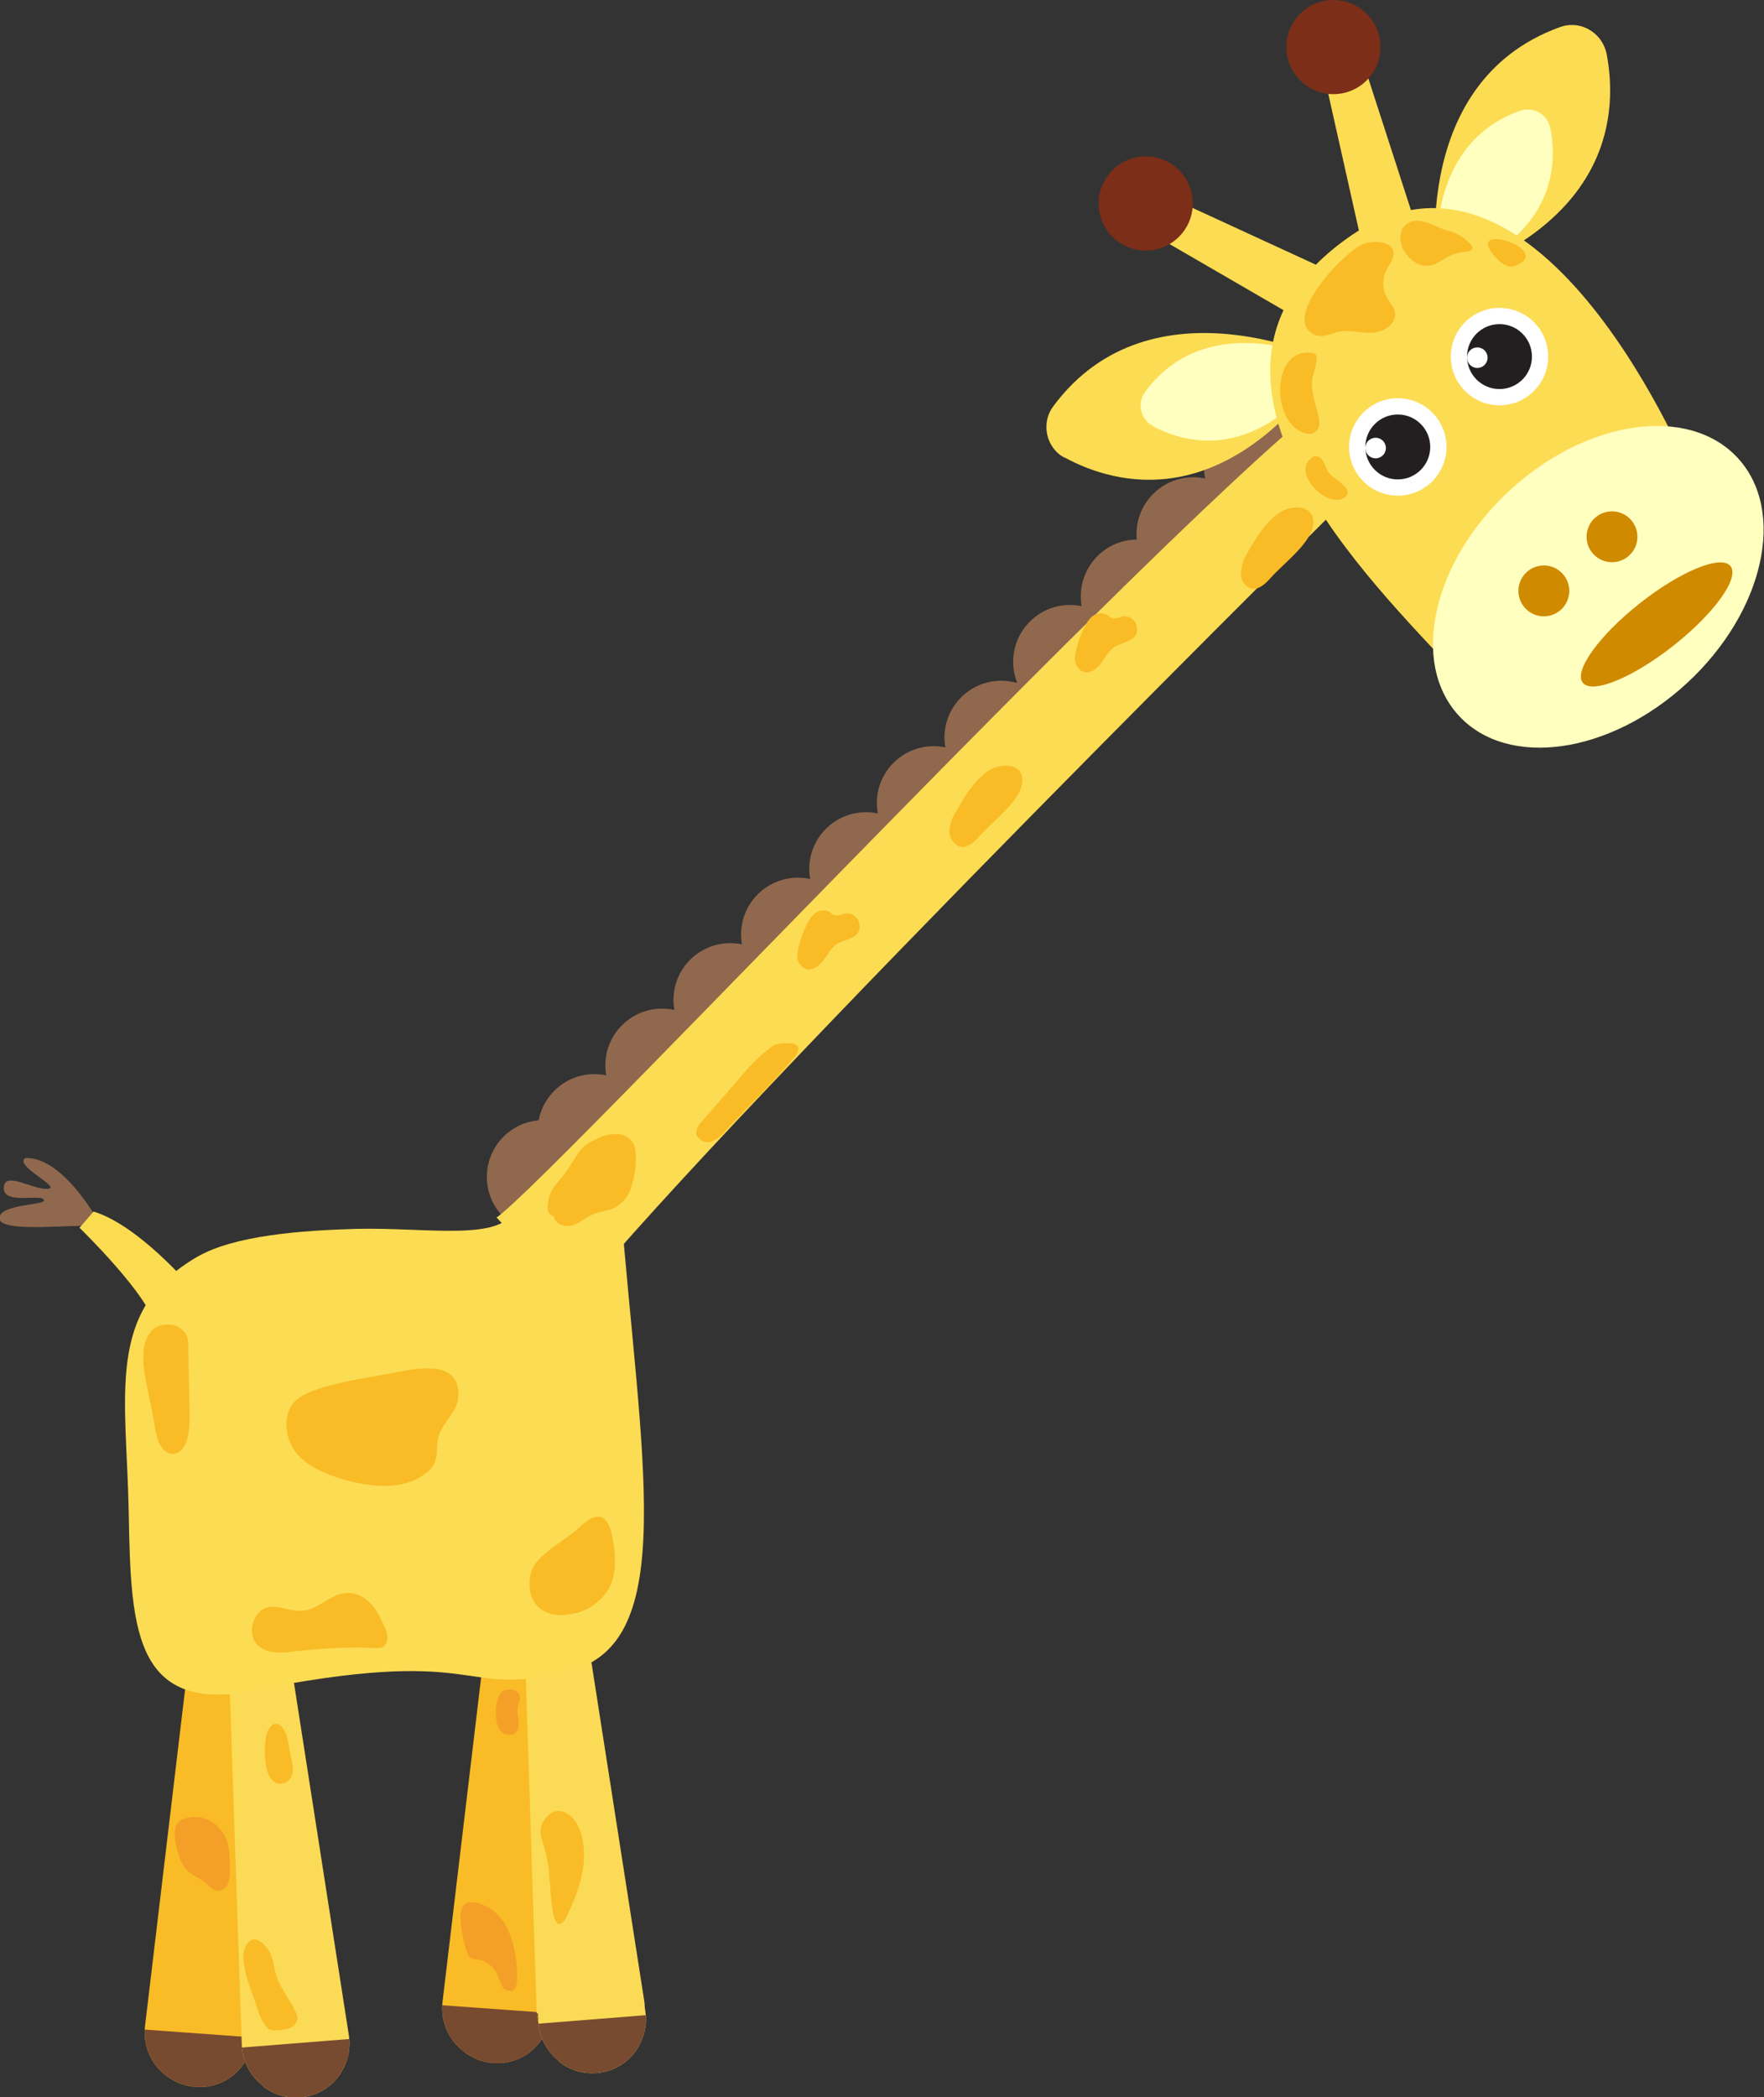 <?xml version="1.0" encoding="utf-8"?>
<!-- Generator: Adobe Illustrator 23.0.1, SVG Export Plug-In . SVG Version: 6.00 Build 0)  -->
<svg version="1.1" id="Layer_1" xmlns="http://www.w3.org/2000/svg" xmlns:xlink="http://www.w3.org/1999/xlink" x="0px" y="0px"
	 viewBox="0 0 326.1 387.6" style="enable-background:new 0 0 326.1 387.6;" xml:space="preserve">
<rect x="0" y="0" width="326.1" height="387.6" fill="#333333" stroke="none"/>
<style type="text/css">
	.st0{fill:#F9BC26;}
	.st1{clip-path:url(#SVGID_2_);}
	.st2{fill:#784A30;}
	.st3{fill:#F49F28;}
	.st4{clip-path:url(#SVGID_4_);}
	.st5{fill:#FBDB55;}
	.st6{clip-path:url(#SVGID_6_);}
	.st7{clip-path:url(#SVGID_8_);}
	.st8{clip-path:url(#SVGID_10_);}
	.st9{fill:#90684E;}
	.st10{fill:#FBDC50;}
	.st11{fill:#FCDC53;}
	.st12{fill:#FFFFBF;}
	.st13{fill:#7C2E18;}
	.st14{fill:#FFFFFF;}
	.st15{fill:#231F20;}
	.st16{fill:#CF8A00;}
</style>
<title>10_short_and_tall_tree</title>
<path class="st0" d="M101.6,303.2l0.2,68.2c0,2.7-1.1,5.2-3,7.1l0,0c-3.9,3.8-10.1,3.7-14-0.2c-0.1-0.1-0.2-0.2-0.3-0.3l-0.2-0.2
	c-1.9-2.1-2.8-5-2.5-7.8l8-67.2C89.8,302.8,102,303.2,101.6,303.2z"/>
<g>
	<defs>
		<path id="SVGID_1_" d="M101.6,303.2l0.2,68.2c0,2.7-1.1,5.2-3,7.1l0,0c-3.9,3.8-10.1,3.7-14-0.2c-0.1-0.1-0.2-0.2-0.3-0.3
			l-0.2-0.2c-1.9-2.1-2.8-5-2.5-7.8l8-67.2C89.8,302.8,102,303.2,101.6,303.2z"/>
	</defs>
	<clipPath id="SVGID_2_">
		<use xlink:href="#SVGID_1_"  style="overflow:visible;"/>
	</clipPath>
	<g class="st1">
		<path class="st2" d="M106.9,372.4l-29-2.1c0,0,0,13.6,14.2,14.6S106.9,372.4,106.9,372.4z"/>
	</g>
</g>
<path class="st3" d="M92.4,319.7c0.7,1,2,1.2,2.9,0.5c0,0,0.1,0,0.1-0.1c0.8-0.9,0.4-2.3,0.3-3.5c-0.1-0.8,0-1.5,0.3-2.2
	c0.6-1.8-1.3-2.6-2.8-2C91.3,313.4,91.3,318.3,92.4,319.7z"/>
<path class="st3" d="M85.5,352.4c0.9-1.8,4.2-0.4,5.4,0.5c1.3,1,2.3,2.2,3,3.7c1.2,2.8,1.7,5.8,1.7,8.8c0,1-0.1,2.2-1,2.5
	c-0.7,0.1-1.5-0.2-1.8-0.9c-0.3-0.6-0.6-1.3-0.8-2c-0.7-1.6-2.2-2.7-3.9-2.9c-0.4,0-0.8-0.1-1.1-0.3c-0.3-0.2-0.5-0.5-0.6-0.9
	c-0.7-1.9-1.1-3.9-1.2-5.9C85,354,85.2,353.2,85.5,352.4z"/>
<path class="st0" d="M46.6,307.6l0.2,68.2c0,2.7-1.1,5.2-3,7.1l0,0c-3.9,3.8-10.1,3.7-14-0.1c-0.1-0.1-0.2-0.2-0.3-0.3l-0.2-0.2
	c-1.9-2.1-2.8-5-2.5-7.8l8-67.2C34.9,307.2,47,307.6,46.6,307.6z"/>
<g>
	<defs>
		<path id="SVGID_3_" d="M46.6,307.6l0.2,68.2c0,2.7-1.1,5.2-3,7.1l0,0c-3.9,3.8-10.1,3.7-14-0.1c-0.1-0.1-0.2-0.2-0.3-0.3l-0.2-0.2
			c-1.9-2.1-2.8-5-2.5-7.8l8-67.2C34.9,307.2,47,307.6,46.6,307.6z"/>
	</defs>
	<clipPath id="SVGID_4_">
		<use xlink:href="#SVGID_3_"  style="overflow:visible;"/>
	</clipPath>
	<g class="st4">
		<path class="st2" d="M51.9,376.9l-29-2.1c0,0,0,13.6,14.2,14.6S51.9,376.9,51.9,376.9z"/>
	</g>
</g>
<path class="st3" d="M33.1,343c-0.6-1.9-1.7-5.7,0.5-6.7c2.2-1,4.7-0.5,6.5,1.1c1.1,1,1.9,2.4,2.1,3.9c0.3,1.5,0.3,3,0.3,4.5
	c0,0.7-0.1,1.5-0.3,2.2c-0.2,0.7-0.8,1.2-1.6,1.4c-1.3,0.2-2.2-1.2-3.2-1.9c-0.6-0.4-1.3-0.7-1.9-1.1
	C34.3,345.6,33.5,344.4,33.1,343z"/>
<path class="st5" d="M108.6,302.5l10.5,67.3c0.4,2.6-0.3,5.3-1.9,7.5l0,0c-3.3,4.4-9.5,5.2-13.9,1.9c-0.1-0.1-0.2-0.2-0.3-0.2
	l-0.2-0.2c-2.2-1.8-3.5-4.5-3.6-7.3L97,303.9L108.6,302.5z"/>
<g>
	<defs>
		<path id="SVGID_5_" d="M108.6,302.5l10.5,67.3c0.4,2.6-0.3,5.3-1.9,7.5l0,0c-3.3,4.4-9.5,5.2-13.9,1.9c-0.1-0.1-0.2-0.2-0.3-0.2
			l-0.2-0.2c-2.2-1.8-3.5-4.5-3.6-7.3L97,303.9L108.6,302.5z"/>
	</defs>
	<clipPath id="SVGID_6_">
		<use xlink:href="#SVGID_5_"  style="overflow:visible;"/>
	</clipPath>
	<g class="st6">
		<path class="st2" d="M124.5,370.1l-29,2.3c0,0,2.1,13.4,16.3,12.3S124.5,370.1,124.5,370.1z"/>
	</g>
</g>
<path class="st5" d="M108.8,304.4l10.5,67.3c0.4,2.6-0.3,5.3-1.9,7.5l0,0c-3.3,4.4-9.5,5.2-13.8,2c-0.1-0.1-0.2-0.2-0.3-0.3
	l-0.2-0.2c-2.2-1.8-3.5-4.5-3.6-7.3l-2.3-67.7L108.8,304.4z"/>
<g>
	<defs>
		<path id="SVGID_7_" d="M108.8,304.4l10.5,67.3c0.4,2.6-0.3,5.3-1.9,7.5l0,0c-3.3,4.4-9.5,5.2-13.8,2c-0.1-0.1-0.2-0.2-0.3-0.3
			l-0.2-0.2c-2.2-1.8-3.5-4.5-3.6-7.3l-2.3-67.7L108.8,304.4z"/>
	</defs>
	<clipPath id="SVGID_8_">
		<use xlink:href="#SVGID_7_"  style="overflow:visible;"/>
	</clipPath>
	<g class="st7">
		<path class="st2" d="M124.6,372l-29,2.3c0,0,2.1,13.4,16.3,12.3S124.6,372,124.6,372z"/>
	</g>
</g>
<path class="st0" d="M100.3,340.4c-0.7-2.1-0.5-3.6,1.3-5.1c1.3-1.1,2.8-0.6,4,0.4c0.9,0.9,1.5,2,1.8,3.2c1.6,5.2-0.4,10.7-2.8,15.6
	c-0.3,0.6-0.9,1.3-1.5,1c-0.2-0.2-0.4-0.4-0.5-0.7c-0.8-2.3-0.7-4.8-1-7.2C101.5,345.1,101.1,342.7,100.3,340.4z"/>
<path class="st5" d="M54,308.8l10.5,67.4c0.4,2.6-0.3,5.3-1.9,7.5l0,0c-3.3,4.4-9.5,5.2-13.8,2c-0.1-0.1-0.2-0.2-0.3-0.3l-0.2-0.2
	c-2.2-1.8-3.5-4.5-3.6-7.3l-2.3-67.7C42.5,310.2,54.5,308.8,54,308.8z"/>
<g>
	<defs>
		<path id="SVGID_9_" d="M54,308.8l10.5,67.4c0.4,2.6-0.3,5.3-1.9,7.5l0,0c-3.3,4.4-9.5,5.2-13.8,2c-0.1-0.1-0.2-0.2-0.3-0.3
			l-0.2-0.2c-2.2-1.8-3.5-4.5-3.6-7.3l-2.3-67.7C42.5,310.2,54.5,308.8,54,308.8z"/>
	</defs>
	<clipPath id="SVGID_10_">
		<use xlink:href="#SVGID_9_"  style="overflow:visible;"/>
	</clipPath>
	<g class="st8">
		<path class="st2" d="M69.9,376.4l-29,2.3c0,0,2.1,13.4,16.2,12.2S69.9,376.4,69.9,376.4z"/>
	</g>
</g>
<path class="st0" d="M53,329.3c0.6-0.4,1.1-1.1,1.1-1.8c0.1-0.7,0-1.5-0.2-2.2l-0.7-3.7c-0.3-1.7-1.9-4.7-3.6-1.9
	C48.4,321.9,48.5,331.6,53,329.3z"/>
<path class="st0" d="M47.6,371.2c-0.8-2.6-4.1-9.6-1.8-12.1c0.3-0.4,0.8-0.7,1.3-0.7c1,0,2.4,1.6,2.8,2.4c0.7,1.5,0.8,3.2,1.3,4.7
	c0.8,2.2,2.4,4,3.4,6.2c0.2,0.4,0.4,0.9,0.4,1.3c-0.1,0.8-0.7,1.5-1.4,1.8c-0.8,0.3-1.6,0.4-2.4,0.4c-0.4,0.1-0.9,0-1.3-0.1
	c-0.3-0.1-0.5-0.3-0.7-0.6C48.4,373.5,47.9,372.4,47.6,371.2z"/>
<path class="st9" d="M18.7,226.6c0,0-6.7-12.8-14-12.6c-2.3,1.4,6.9,5.5,4.1,5.7s-8-3.4-8.1-0.2s6.6,1.1,7.4,2.2s-8.4,0.7-8.2,3.5
	S14.2,226.1,18.7,226.6z"/>
<path class="st10" d="M34.9,237.4c0,0-9.4-11-17.6-13.5l-2.6,3c0,0,13.1,12.7,14,18.3L34.9,237.4z"/>
<path class="st11" d="M95.3,223.2c-2.1,6.4-16,3.6-29.4,3.9c-10.3,0.3-22.6,1.2-29.5,5.2c-17,9.9-13,25.3-12.6,47.4
	s1,38.4,26.1,32.1c40.1-7.5,35.1,2.2,55.4-3s13.2-38.6,9.3-87.5L95.3,223.2z"/>
<path class="st0" d="M54.5,259c3.1-3.2,14.1-4.4,18.8-5.4c4.4-0.9,12-2.2,11.4,4.7c-0.2,2.8-3.1,4.7-3.7,7.5c-0.4,1.5,0,3.1-0.7,4.6
	c-0.4,0.9-1.1,1.6-1.9,2.1c-4.2,3-10,2.3-15,0.9c-3.2-1-6.6-2.3-8.7-5S52.2,261.4,54.5,259z"/>
<path class="st0" d="M67.6,304.5c1.9,0,3.7,0.7,4-1.6c0.2-1.2-0.8-2.8-1.3-3.9c-1.2-2.5-3.3-4.8-6.3-4.6s-5.2,3.1-8.2,3.3
	c-2.1,0.1-4.1-1-6.1-0.7c-2.9,0.5-4.2,4.9-2.1,7c1.8,1.8,4.8,1.5,7.4,1.1C59.1,304.7,63.3,304.4,67.6,304.5z"/>
<path class="st0" d="M99.1,288.8c2.2-2.7,5.8-4.4,8.3-6.8c3-2.8,5-2.2,5.8,2c0.6,3.2,0.9,6.6-0.6,9.5c-1.7,2.9-4.7,4.7-8,4.9
	c-1.9,0.3-3.8-0.2-5.2-1.5c-1-1.1-1.5-2.5-1.5-4C97.8,291.5,98.2,290,99.1,288.8z"/>
<path class="st0" d="M28.5,262.9c0.1,1,0.3,1.9,0.6,2.9c0.4,1.4,1.4,2.9,2.8,2.9c1.7,0,2.6-1.9,2.9-3.5c0.3-1.9,0.3-3.9,0.2-5.9
	L34.8,249c0.1-0.9-0.1-1.9-0.6-2.7c-0.7-0.9-1.7-1.5-2.8-1.5c-2.9-0.2-4.3,1.6-4.8,4.4c-0.2,1.7-0.1,3.4,0.2,5
	C27.3,257.1,28,260,28.5,262.9z"/>
<circle class="st9" cx="185.1" cy="136.3" r="10.5"/>
<circle class="st9" cx="172.6" cy="148.4" r="10.5"/>
<circle class="st9" cx="210.3" cy="110.2" r="10.5"/>
<circle class="st9" cx="197.8" cy="122.3" r="10.5"/>
<circle class="st9" cx="233.1" cy="86.5" r="10.5"/>
<circle class="st9" cx="244.7" cy="74.6" r="10.5"/>
<circle class="st9" cx="220.6" cy="98.7" r="10.5"/>
<circle class="st9" cx="160.1" cy="160.6" r="10.5"/>
<circle class="st9" cx="147.5" cy="172.7" r="10.5"/>
<circle class="st9" cx="135" cy="184.8" r="10.5"/>
<circle class="st9" cx="122.4" cy="196.9" r="10.5"/>
<circle class="st9" cx="109.9" cy="209" r="10.5"/>
<circle class="st9" cx="100.5" cy="217.5" r="10.5"/>
<path class="st11" d="M106.2,240.5c31.1-37.9,146-151.5,146-151.5c17-11.8,20.4-28.3,1.5-20.9S102.2,217.9,91.8,225L106.2,240.5z"/>
<path class="st0" d="M101.4,221.7c0.4-2.2,2.1-3.5,3.3-5.2s2-3.6,3.6-4.9c0.6-0.5,1.3-0.8,2-1.1c1.2-0.7,2.6-1,4.1-0.9
	c1.4,0.1,2.6,1.1,3,2.5c0.3,2.4,0.1,4.9-0.7,7.2c-0.4,1.7-1.6,3.1-3.1,3.9c-1.2,0.6-2.5,0.6-3.7,1.1c-1.4,0.5-2.5,1.6-3.9,2.1
	s-3.4-0.1-3.6-1.6C100.9,224.2,101.2,223.3,101.4,221.7z"/>
<path class="st0" d="M176.8,149.9c1.5-2.8,4.5-7.7,8-8.3c2.5-0.5,4.9,0.6,4,3.8s-5.6,6.7-7.7,9.1c-0.9,1-2.1,2.2-3.5,2
	c-1.3-0.4-2.1-1.6-2.1-2.9C175.6,152.2,176,151,176.8,149.9z"/>
<path class="st0" d="M230.6,102.2c1.5-2.8,4.5-7.7,8-8.3c2.5-0.5,4.9,0.6,4,3.8s-5.6,6.7-7.7,9.1c-0.9,1-2.1,2.2-3.5,2
	c-1.3-0.4-2.1-1.6-2-2.9C229.5,104.5,229.9,103.3,230.6,102.2z"/>
<path class="st0" d="M138.4,197.3l-8.6,9.9c-0.7,0.6-1.1,1.5-1.1,2.4c0.4,1.1,1.6,1.7,2.7,1.4c1.1-0.4,2-1.1,2.7-2
	c4.3-4.6,8.9-9,12.9-13.8c0.4-0.4,0.6-1,0.6-1.6c-0.2-0.6-1-0.8-1.7-0.8c-0.6,0-1.2,0-1.8,0.1c-0.4,0-0.7,0.1-1.1,0.3
	c-0.3,0.2-0.5,0.3-0.8,0.6C140.9,194.8,139.6,196,138.4,197.3z"/>
<path class="st0" d="M147.4,176.6c0-1.8,1.6-6.2,2.9-7.5c0.8-0.9,2.2-1.1,3.2-0.5c0.2,0.2,0.4,0.4,0.7,0.5c0.7,0.3,1.4-0.2,2.2-0.3
	c1.1-0.1,2.1,0.6,2.4,1.7c0.7,2.8-2.1,2.9-3.8,3.8c-1.2,0.6-1.9,2-2.7,3.1s-2.2,2.2-3.5,1.6C147.9,178.5,147.3,177.5,147.4,176.6z"
	/>
<path class="st0" d="M198.7,121.7c0-1.8,1.6-6.2,2.9-7.5c0.8-0.9,2.2-1.1,3.2-0.5c0.2,0.2,0.4,0.4,0.7,0.5c0.7,0.3,1.4-0.2,2.2-0.3
	c1.1-0.1,2.1,0.6,2.4,1.7c0.7,2.8-2.1,2.9-3.8,3.8c-1.2,0.6-1.9,2-2.7,3.1s-2.2,2.2-3.5,1.6C199.2,123.6,198.7,122.6,198.7,121.7z"
	/>
<path class="st11" d="M265.8,52c0,0-6.2-36.6,22.6-47c3.3-1.2,7,0.5,8.3,3.9c0.1,0.3,0.2,0.6,0.3,1C299,20.4,298.4,41,265.8,52z"/>
<path class="st12" d="M265.9,51.7c0,0-4.1-24.3,15-31.2c2.2-0.8,4.7,0.3,5.5,2.5c0.1,0.2,0.1,0.4,0.2,0.7
	C288,30.7,287.5,44.4,265.9,51.7z"/>
<path class="st11" d="M246.2,66.9c0,0-33.3-16.4-51.5,8.2c-2.1,2.8-1.5,6.9,1.3,9c0.3,0.2,0.6,0.4,0.9,0.5
	C206.4,89.7,226.3,95,246.2,66.9z"/>
<path class="st12" d="M245.9,67c0,0-22.1-11-34.2,5.4c-1.4,1.9-1,4.6,0.9,6c0.2,0.1,0.4,0.2,0.6,0.4C219.4,82.1,232.7,85.6,245.9,67
	z"/>
<polygon class="st11" points="263.9,48.3 251.6,10.3 244.6,13.1 252.8,49.7 "/>
<circle class="st13" cx="246.5" cy="8.7" r="8.7"/>
<polygon class="st11" points="246.9,62.9 212.4,42.9 216.5,36.6 250.6,52.3 "/>
<circle class="st13" cx="211.8" cy="37.6" r="8.7"/>
<path class="st11" d="M313,88.7c0,0-28.2-70.1-63.9-44.7s4.9,63.9,20.2,80.6L313,88.7z"/>
<ellipse transform="matrix(0.734 -0.679 0.679 0.734 4.756 229.449)" class="st12" cx="295.6" cy="108.6" rx="35.1" ry="24.2"/>
<circle class="st14" cx="277.2" cy="65.9" r="9"/>
<circle class="st15" cx="277.2" cy="65.9" r="6"/>
<circle class="st16" cx="298" cy="99.2" r="4.7"/>
<circle class="st16" cx="285.4" cy="109.2" r="4.7"/>
<circle class="st14" cx="273.1" cy="66.1" r="1.9"/>
<circle class="st14" cx="258.4" cy="82.6" r="9"/>
<circle class="st15" cx="258.4" cy="82.6" r="6"/>
<circle class="st14" cx="254.3" cy="82.8" r="1.9"/>
<path class="st0" d="M243.1,61.9c-6.7-2.9,5.9-16,9.2-16.9s7.1,0.3,4.4,4.2c-1.2,1.7-1.3,4-0.3,5.8c0.5,1,1.4,1.8,1.5,2.9
	c0.2,2-2.1,3.5-4.2,3.6s-4.1-0.6-6.2-0.2C246.1,61.6,244.5,62.5,243.1,61.9z"/>
<path class="st0" d="M276.9,48c0.9,0.9,2.2,1.6,3.3,1.1C287.7,46,269.4,40.4,276.9,48z"/>
<path class="st0" d="M265.3,48.8c-3.5,1.6-7.6-3-6.1-6.4c0.5-1,1.6-1.6,2.7-1.6c2,0,3.7,1.2,5.6,1.8c1.7,0.4,3.3,1.3,4.5,2.7
	c0.1,0.1,0.2,0.3,0.2,0.5c0,0.5-0.6,0.6-1.1,0.7c-1.4,0.1-2.7,0.5-3.9,1.2C266.5,48.1,265.9,48.5,265.3,48.8z"/>
<path class="st0" d="M248.9,91.6c-2.6,3-9.4-3.2-7.1-6.3c1.8-2.4,3,0,3.5,1.5S250.2,90,248.9,91.6z"/>
<path class="st0" d="M236.8,70.3c-0.7,4,1,8.9,4.6,9.8c1,0.3,2.1-0.2,2.4-1.2c0.1-0.2,0.1-0.4,0.1-0.6c0-0.7-0.1-1.4-0.3-2
	c-0.6-2.2-1.4-4.5-0.9-6.8c0.3-1,0.6-2.1,0.7-3.1c0-0.3,0-0.6-0.2-0.9c-0.2-0.2-0.5-0.3-0.8-0.3C239.1,64.8,237.3,67.3,236.8,70.3z"
	/>
<ellipse transform="matrix(0.785 -0.619 0.619 0.785 -5.557 214.491)" class="st16" cx="306.3" cy="115.3" rx="17.4" ry="5"/>
</svg>
